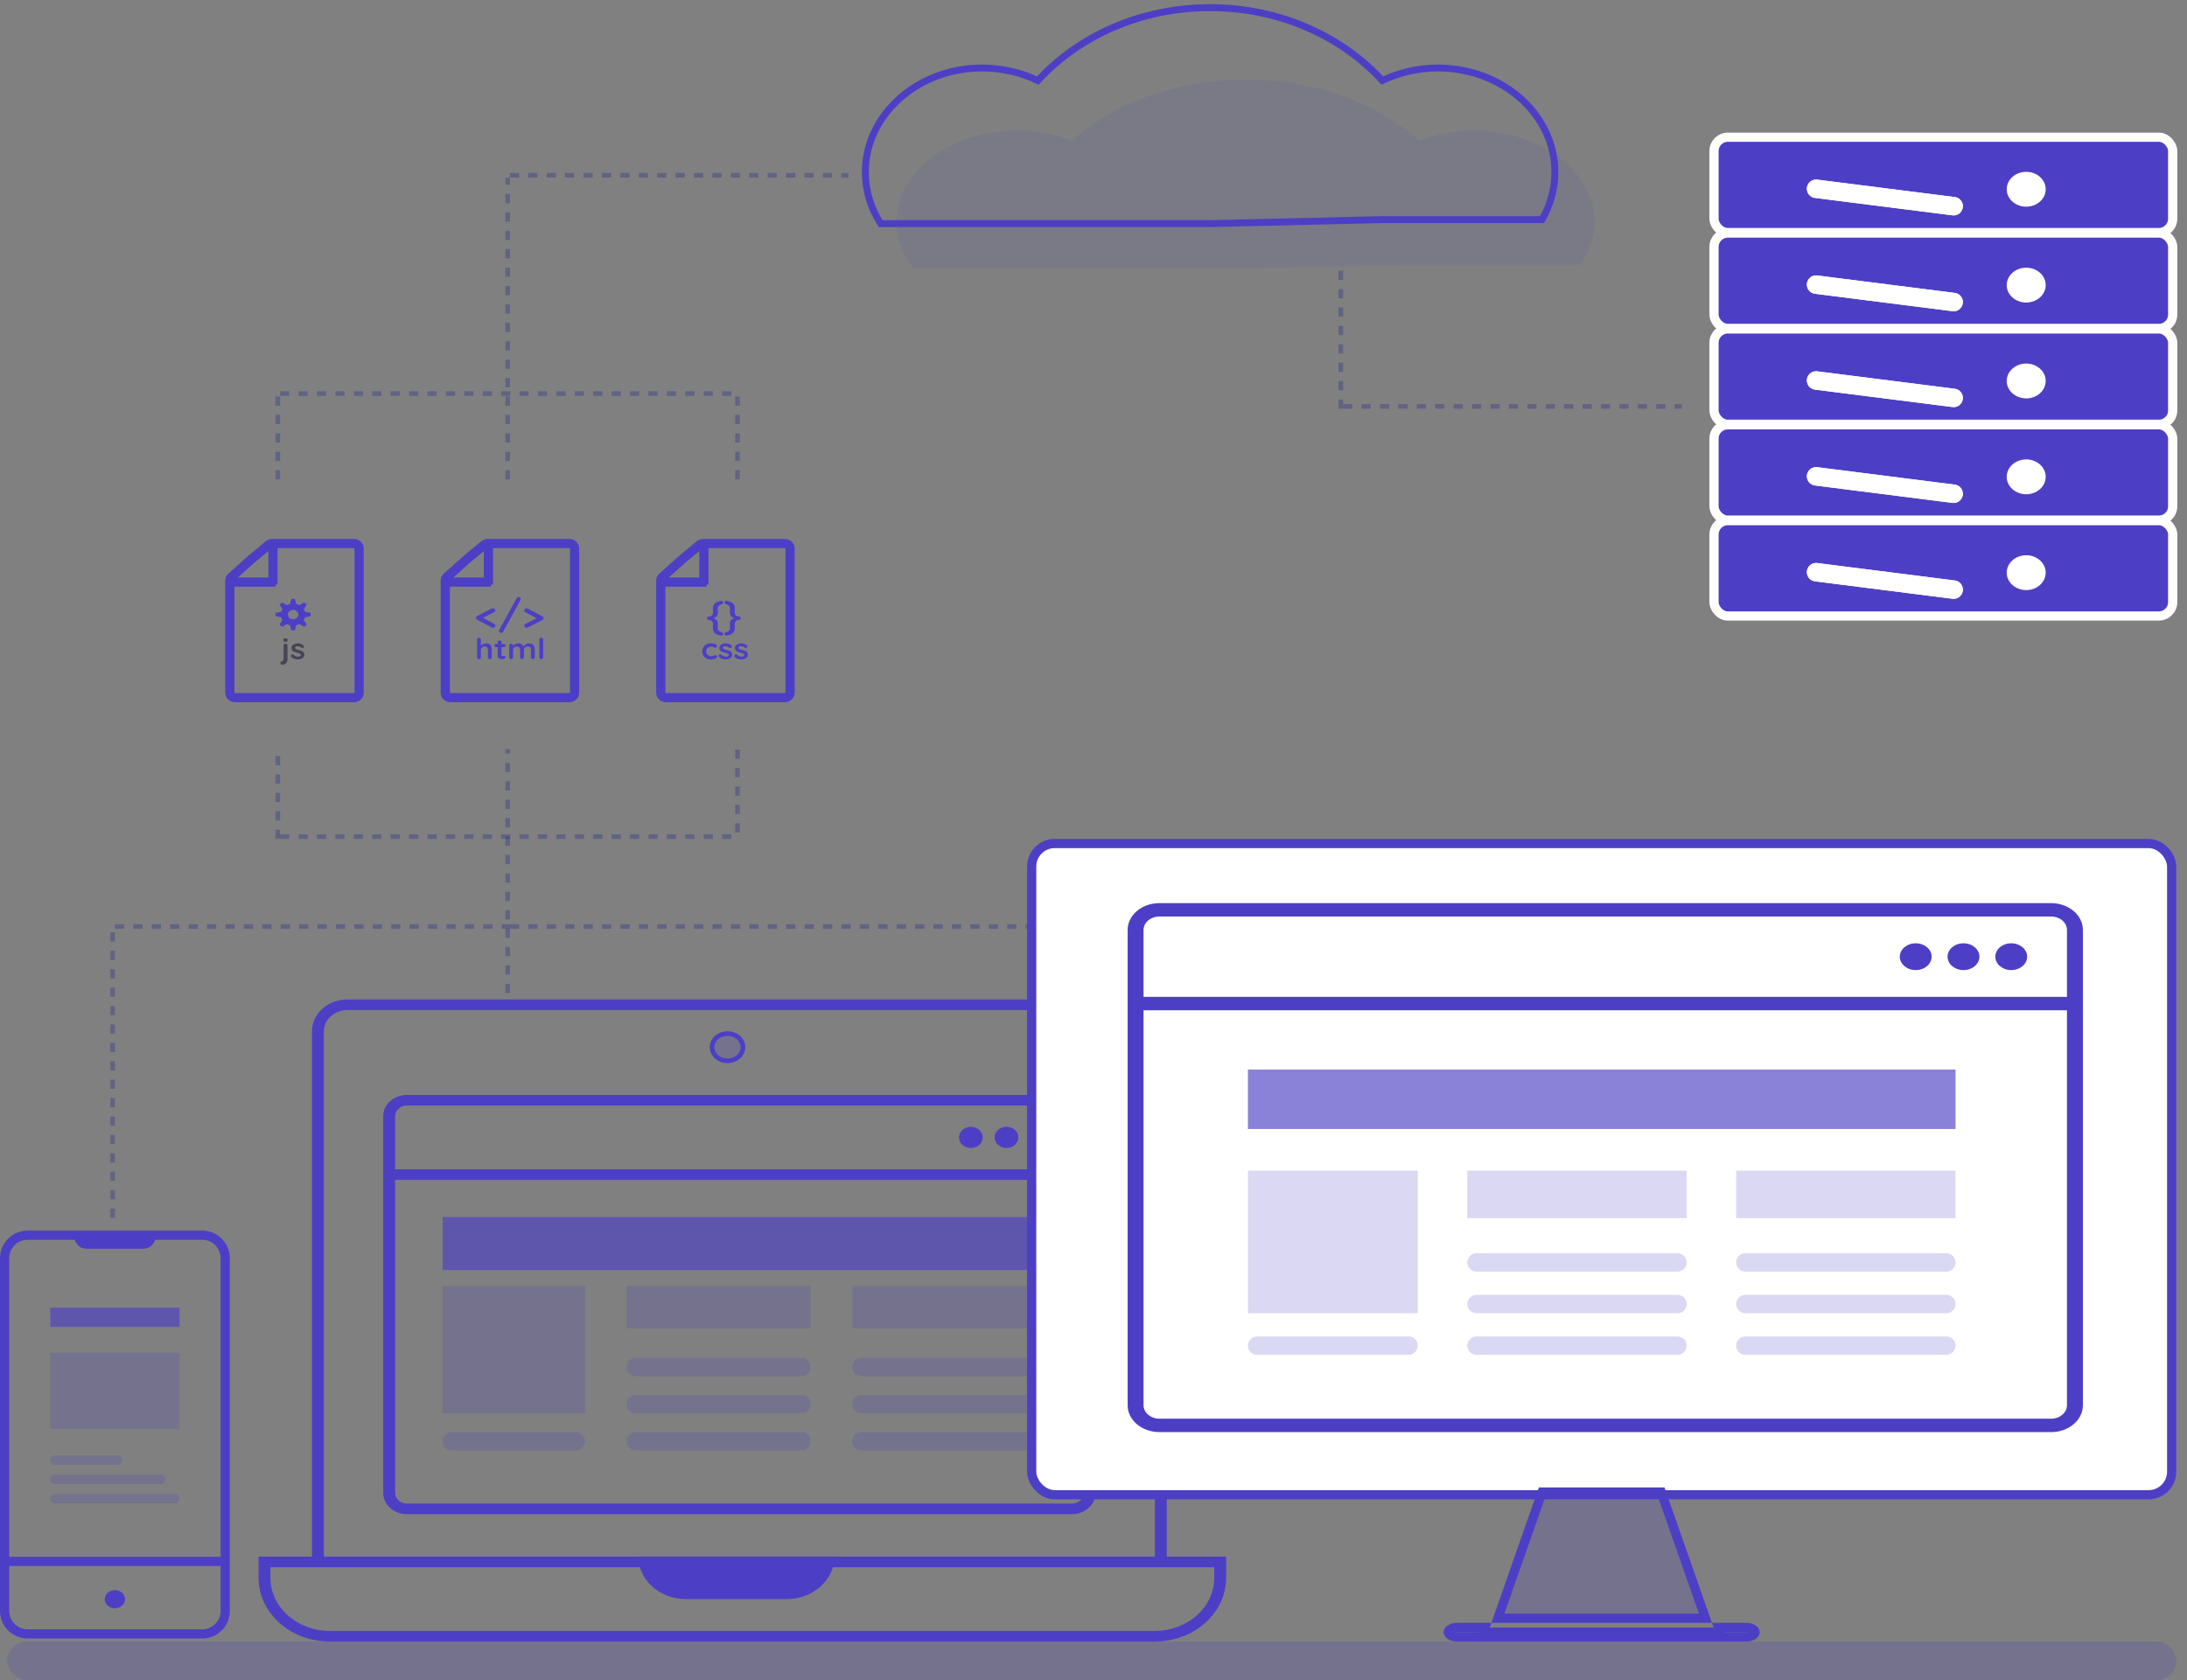 <svg width="475" height="365" viewBox="0 0 475 365" fill="none" xmlns="http://www.w3.org/2000/svg">
<rect x="0" y="0" width="475" height="365" fill="#808080" stroke="none"/>
<rect x="372.271" y="29.811" width="99.62" height="20.718" rx="3" fill="#4C3FC5" stroke="white" stroke-width="2"/>
<line x1="394.441" y1="41.01" x2="424.315" y2="44.796" stroke="white" stroke-width="4" stroke-linecap="round"/>
<line x1="394.441" y1="41.01" x2="424.315" y2="44.796" stroke="white" stroke-width="4" stroke-linecap="round"/>
<ellipse cx="440.076" cy="41.117" rx="4.234" ry="3.786" fill="white"/>
<rect x="372.271" y="50.636" width="99.62" height="20.718" rx="3" fill="#4C3FC5" stroke="white" stroke-width="2"/>
<line x1="394.441" y1="61.835" x2="424.315" y2="65.621" stroke="white" stroke-width="4" stroke-linecap="round"/>
<line x1="394.441" y1="61.835" x2="424.315" y2="65.621" stroke="white" stroke-width="4" stroke-linecap="round"/>
<ellipse cx="440.076" cy="61.942" rx="4.234" ry="3.786" fill="white"/>
<rect x="372.271" y="71.461" width="99.62" height="20.718" rx="3" fill="#4C3FC5" stroke="white" stroke-width="2"/>
<line x1="394.441" y1="82.66" x2="424.315" y2="86.446" stroke="white" stroke-width="4" stroke-linecap="round"/>
<line x1="394.441" y1="82.66" x2="424.315" y2="86.446" stroke="white" stroke-width="4" stroke-linecap="round"/>
<ellipse cx="440.076" cy="82.766" rx="4.234" ry="3.786" fill="white"/>
<rect x="372.271" y="92.286" width="99.62" height="20.718" rx="3" fill="#4C3FC5" stroke="white" stroke-width="2"/>
<line x1="394.441" y1="103.485" x2="424.315" y2="107.271" stroke="white" stroke-width="4" stroke-linecap="round"/>
<line x1="394.441" y1="103.485" x2="424.315" y2="107.271" stroke="white" stroke-width="4" stroke-linecap="round"/>
<ellipse cx="440.076" cy="103.592" rx="4.234" ry="3.786" fill="white"/>
<rect x="372.271" y="113.111" width="99.62" height="20.718" rx="3" fill="#4C3FC5" stroke="white" stroke-width="2"/>
<line x1="394.441" y1="124.31" x2="424.315" y2="128.096" stroke="white" stroke-width="4" stroke-linecap="round"/>
<line x1="394.441" y1="124.31" x2="424.315" y2="128.096" stroke="white" stroke-width="4" stroke-linecap="round"/>
<ellipse cx="440.076" cy="124.416" rx="4.234" ry="3.786" fill="white"/>
<path d="M138.669 338.184H181.213C181.213 343.278 176.596 347.407 170.899 347.407H148.983C143.286 347.407 138.669 343.278 138.669 338.184Z" fill="#4C3FC5"/>
<path fill-rule="evenodd" clip-rule="evenodd" d="M67.762 338.184V224.05C67.762 220.23 71.225 217.133 75.497 217.133H245.674C249.946 217.133 253.41 220.23 253.41 224.05V338.184H266.302V342.796C266.302 350.436 259.375 356.63 250.831 356.63H71.629C63.085 356.63 56.159 350.436 56.159 342.796V338.184H67.762ZM75.497 219.438H245.674C248.522 219.438 250.831 221.503 250.831 224.05V338.184H70.34V224.05C70.34 221.503 72.649 219.438 75.497 219.438ZM58.737 340.49V342.796C58.737 349.163 64.509 354.324 71.629 354.324H250.831C257.951 354.324 263.724 349.163 263.724 342.796V340.49H58.737Z" fill="#4C3FC5"/>
<path d="M161.375 227.508C161.375 229.091 159.921 230.467 158.007 230.467C156.093 230.467 154.64 229.091 154.64 227.508C154.64 225.926 156.093 224.55 158.007 224.55C159.921 224.55 161.375 225.926 161.375 227.508Z" fill="#4C3FC5" fill-opacity="0.2" stroke="#4C3FC5"/>
<path fill-rule="evenodd" clip-rule="evenodd" d="M83.232 242.496C83.232 239.949 85.541 237.884 88.389 237.884H232.782C235.63 237.884 237.939 239.949 237.939 242.496V324.35C237.939 326.897 235.63 328.961 232.782 328.961H88.389C85.541 328.961 83.232 326.897 83.232 324.35V242.496ZM88.389 240.19H232.782C234.206 240.19 235.361 241.222 235.361 242.496V254.025H85.811V242.496C85.811 241.222 86.965 240.19 88.389 240.19ZM235.361 256.33V324.35C235.361 325.623 234.206 326.656 232.782 326.656H88.389C86.965 326.656 85.811 325.623 85.811 324.35V256.33H235.361Z" fill="#4C3FC5"/>
<path d="M210.865 249.413C212.289 249.413 213.444 248.381 213.444 247.107C213.444 245.834 212.289 244.802 210.865 244.802C209.441 244.802 208.287 245.834 208.287 247.107C208.287 248.381 209.441 249.413 210.865 249.413Z" fill="#4C3FC5"/>
<path d="M221.179 247.107C221.179 248.381 220.025 249.413 218.601 249.413C217.177 249.413 216.022 248.381 216.022 247.107C216.022 245.834 217.177 244.802 218.601 244.802C220.025 244.802 221.179 245.834 221.179 247.107Z" fill="#4C3FC5"/>
<path d="M228.914 247.107C228.914 248.381 227.76 249.413 226.336 249.413C224.912 249.413 223.758 248.381 223.758 247.107C223.758 245.834 224.912 244.802 226.336 244.802C227.76 244.802 228.914 245.834 228.914 247.107Z" fill="#4C3FC5"/>
<rect x="96.124" y="264.4" width="128.922" height="11.529" fill="#4C3FC5" fill-opacity="0.65"/>
<path fill-rule="evenodd" clip-rule="evenodd" d="M127.066 279.388H96.124V307.057H127.066V279.388ZM98.124 311.127C97.02 311.127 96.124 312.022 96.124 313.127C96.124 314.232 97.02 315.127 98.124 315.127H125.066C126.17 315.127 127.066 314.232 127.066 313.127C127.066 312.022 126.17 311.127 125.066 311.127H98.124ZM136.09 296.987C136.09 295.882 136.986 294.987 138.09 294.987H174.056C175.161 294.987 176.056 295.882 176.056 296.987C176.056 298.091 175.161 298.987 174.056 298.987H138.09C136.986 298.987 136.09 298.091 136.09 296.987ZM187.081 294.987C185.976 294.987 185.081 295.882 185.081 296.987C185.081 298.091 185.976 298.987 187.081 298.987H223.047C224.151 298.987 225.047 298.091 225.047 296.987C225.047 295.882 224.151 294.987 223.047 294.987H187.081ZM136.09 305.057C136.09 303.952 136.986 303.057 138.09 303.057H174.056C175.161 303.057 176.056 303.952 176.056 305.057C176.056 306.161 175.161 307.057 174.056 307.057H138.09C136.986 307.057 136.09 306.161 136.09 305.057ZM138.09 311.127C136.986 311.127 136.09 312.022 136.09 313.127C136.09 314.232 136.986 315.127 138.09 315.127H174.056C175.161 315.127 176.056 314.232 176.056 313.127C176.056 312.022 175.161 311.127 174.056 311.127H138.09ZM185.081 313.127C185.081 312.022 185.976 311.127 187.081 311.127H223.047C224.151 311.127 225.047 312.022 225.047 313.127C225.047 314.232 224.151 315.127 223.047 315.127H187.081C185.976 315.127 185.081 314.232 185.081 313.127ZM187.081 303.057C185.976 303.057 185.081 303.952 185.081 305.057C185.081 306.161 185.976 307.057 187.081 307.057H223.047C224.151 307.057 225.047 306.161 225.047 305.057C225.047 303.952 224.151 303.057 223.047 303.057H187.081ZM136.09 279.388H176.056V288.611H136.09V279.388ZM225.047 279.388H185.081V288.611H225.047V279.388Z" fill="#4C3FC5" fill-opacity="0.2"/>
<rect x="224.074" y="183.258" width="247.594" height="141.483" rx="5" fill="white" stroke="#4C3FC5" stroke-width="2"/>
<path fill-rule="evenodd" clip-rule="evenodd" d="M307.924 254.316H271.04V285.307H307.924V254.316ZM273.04 290.347C271.936 290.347 271.04 291.242 271.04 292.347C271.04 293.451 271.936 294.347 273.04 294.347H305.924C307.029 294.347 307.924 293.451 307.924 292.347C307.924 291.242 307.029 290.347 305.924 290.347H273.04ZM318.683 274.268C318.683 273.164 319.578 272.268 320.683 272.268H364.325C365.43 272.268 366.325 273.164 366.325 274.268C366.325 275.373 365.43 276.268 364.325 276.268H320.683C319.578 276.268 318.683 275.373 318.683 274.268ZM379.083 272.268C377.978 272.268 377.083 273.164 377.083 274.268C377.083 275.373 377.978 276.268 379.083 276.268H422.725C423.83 276.268 424.725 275.373 424.725 274.268C424.725 273.164 423.83 272.268 422.725 272.268H379.083ZM318.683 283.308C318.683 282.203 319.578 281.308 320.683 281.308H364.325C365.43 281.308 366.325 282.203 366.325 283.308C366.325 284.412 365.43 285.308 364.325 285.308H320.683C319.578 285.308 318.683 284.412 318.683 283.308ZM320.683 290.347C319.578 290.347 318.683 291.242 318.683 292.347C318.683 293.451 319.578 294.347 320.683 294.347H364.325C365.43 294.347 366.325 293.451 366.325 292.347C366.325 291.242 365.43 290.347 364.325 290.347H320.683ZM377.083 292.347C377.083 291.242 377.978 290.347 379.083 290.347H422.725C423.83 290.347 424.725 291.242 424.725 292.347C424.725 293.451 423.83 294.347 422.725 294.347H379.083C377.978 294.347 377.083 293.451 377.083 292.347ZM379.083 281.308C377.978 281.308 377.083 282.203 377.083 283.308C377.083 284.412 377.978 285.308 379.083 285.308H422.725C423.83 285.308 424.725 284.412 424.725 283.308C424.725 282.203 423.83 281.308 422.725 281.308H379.083ZM318.683 254.316H366.325V264.647H318.683V254.316ZM424.725 254.316H377.083V264.647H424.725V254.316Z" fill="#4C3FC5" fill-opacity="0.2"/>
<rect x="271.04" y="232.364" width="153.685" height="12.913" fill="#4C3FC5" fill-opacity="0.65"/>
<path fill-rule="evenodd" clip-rule="evenodd" d="M244.914 202.027C244.914 198.813 248.01 196.208 251.83 196.208H445.473C449.292 196.208 452.388 198.813 452.388 202.027V305.314C452.388 308.528 449.292 311.133 445.473 311.133H251.83C248.01 311.133 244.914 308.528 244.914 305.314V202.027ZM251.83 199.117H445.473C447.382 199.117 448.931 200.42 448.931 202.027V216.574H248.372V202.027C248.372 200.42 249.92 199.117 251.83 199.117ZM448.931 219.484V305.314C448.931 306.921 447.382 308.224 445.473 308.224H251.83C249.92 308.224 248.372 306.921 248.372 305.314V219.484H448.931Z" fill="#4C3FC5"/>
<path d="M416.08 210.755C417.99 210.755 419.538 209.453 419.538 207.846C419.538 206.239 417.99 204.936 416.08 204.936C414.171 204.936 412.622 206.239 412.622 207.846C412.622 209.453 414.171 210.755 416.08 210.755Z" fill="#4C3FC5"/>
<path d="M429.912 207.846C429.912 209.453 428.364 210.755 426.454 210.755C424.544 210.755 422.996 209.453 422.996 207.846C422.996 206.239 424.544 204.936 426.454 204.936C428.364 204.936 429.912 206.239 429.912 207.846Z" fill="#4C3FC5"/>
<path d="M440.286 207.846C440.286 209.453 438.738 210.755 436.828 210.755C434.918 210.755 433.37 209.453 433.37 207.846C433.37 206.239 434.918 204.936 436.828 204.936C438.738 204.936 440.286 206.239 440.286 207.846Z" fill="#4C3FC5"/>
<path d="M360.799 324.151L370.414 351.572H325.328L334.943 324.151H360.799ZM322.507 353.572L322.151 354.587H323.562H372.181H373.591L373.235 353.572H379.33C379.937 353.572 380.444 353.748 380.774 353.982C381.106 354.217 381.19 354.451 381.19 354.601C381.19 354.752 381.106 354.985 380.774 355.22C380.444 355.454 379.937 355.63 379.33 355.63H316.412C315.805 355.63 315.298 355.454 314.968 355.22C314.636 354.985 314.552 354.752 314.552 354.601C314.552 354.451 314.636 354.217 314.968 353.982C315.298 353.748 315.805 353.572 316.412 353.572H322.507Z" fill="#4C3FC5" fill-opacity="0.2" stroke="#4C3FC5" stroke-width="2"/>
<path fill-rule="evenodd" clip-rule="evenodd" d="M33.678 269.352H43.919C46.128 269.352 47.919 271.143 47.919 273.352V338.219L2 338.219V273.352C2 271.142 3.791 269.352 6 269.352H16.241C16.543 270.469 17.564 271.29 18.776 271.29H31.143C32.355 271.29 33.376 270.469 33.678 269.352ZM49.919 340.219L49.919 338.219L49.919 273.352C49.919 270.038 47.232 267.352 43.919 267.352H6C2.686 267.352 0 270.038 0 273.352V340.219V349.974C0 353.287 2.686 355.974 6 355.974H43.919C47.232 355.974 49.919 353.287 49.919 349.974V340.219ZM2 349.974V340.219L47.919 340.219V349.974C47.919 352.183 46.128 353.974 43.919 353.974H6C3.791 353.974 2 352.183 2 349.974ZM24.959 349.409C26.176 349.409 27.162 348.527 27.162 347.44C27.162 346.352 26.176 345.47 24.959 345.47C23.743 345.47 22.757 346.352 22.757 347.44C22.757 348.527 23.743 349.409 24.959 349.409Z" fill="#4C3FC5"/>
<path fill-rule="evenodd" clip-rule="evenodd" d="M38.999 293.856H10.92V310.438H38.999V293.856ZM11.966 316.176C11.388 316.176 10.92 316.644 10.92 317.222C10.92 317.8 11.388 318.268 11.966 318.268H25.473C26.051 318.268 26.519 317.8 26.519 317.222C26.519 316.644 26.051 316.176 25.473 316.176H11.966ZM11.966 324.546C11.388 324.546 10.92 325.014 10.92 325.592C10.92 326.17 11.388 326.638 11.966 326.638H37.953C38.531 326.638 38.999 326.17 38.999 325.592C38.999 325.014 38.531 324.546 37.953 324.546H11.966ZM10.92 321.407C10.92 320.829 11.388 320.361 11.966 320.361H34.833C35.411 320.361 35.879 320.829 35.879 321.407C35.879 321.985 35.411 322.453 34.833 322.453H11.966C11.388 322.453 10.92 321.985 10.92 321.407Z" fill="#4C3FC5" fill-opacity="0.2"/>
<rect x="10.92" y="284.091" width="28.079" height="4.185" fill="#4C3FC5" fill-opacity="0.65"/>
<rect x="1.56" y="356.63" width="471.108" height="8.37" rx="4.185" fill="#4C3FC5" fill-opacity="0.2"/>
<path d="M106.077 118.612V126.982M96.718 126.459H106.662M101.397 121.49L105.156 118.369C105.372 118.189 105.656 118.089 105.952 118.089H123.627C124.273 118.089 124.797 118.558 124.797 119.136V150.522C124.797 151.1 124.273 151.569 123.627 151.569H97.888C97.241 151.569 96.718 151.1 96.718 150.522V126.108C96.718 125.83 96.841 125.564 97.06 125.368L101.397 121.49Z" stroke="#4C3FC5" stroke-width="2"/>
<path d="M107.383 135.561C107.52 135.628 107.589 135.737 107.589 135.888C107.589 136.016 107.536 136.133 107.43 136.239C107.33 136.345 107.227 136.398 107.121 136.398C107.059 136.398 106.987 136.382 106.906 136.348C106.825 136.309 106.74 136.267 106.653 136.223L103.611 134.624C103.536 134.585 103.48 134.532 103.443 134.465C103.405 134.392 103.386 134.317 103.386 134.239C103.386 134.155 103.405 134.08 103.443 134.013C103.48 133.946 103.536 133.893 103.611 133.854L106.653 132.289C106.834 132.194 106.977 132.146 107.083 132.146C107.208 132.146 107.324 132.202 107.43 132.314C107.542 132.42 107.598 132.531 107.598 132.649C107.598 132.777 107.53 132.877 107.392 132.95L104.903 134.239L107.383 135.561Z" fill="#4C3FC5"/>
<path d="M108.856 137.52C108.738 137.52 108.625 137.478 108.519 137.394C108.413 137.316 108.36 137.219 108.36 137.101C108.36 137.034 108.379 136.968 108.416 136.901L112.216 129.945C112.26 129.867 112.316 129.806 112.385 129.761C112.46 129.716 112.541 129.694 112.628 129.694C112.747 129.694 112.856 129.736 112.956 129.82C113.062 129.898 113.115 129.995 113.115 130.113C113.115 130.18 113.096 130.247 113.059 130.313L109.268 137.269C109.224 137.347 109.165 137.408 109.09 137.453C109.021 137.498 108.943 137.52 108.856 137.52Z" fill="#4C3FC5"/>
<path d="M117.845 133.921C117.92 133.96 117.976 134.016 118.013 134.088C118.051 134.155 118.07 134.228 118.07 134.306C118.07 134.39 118.051 134.465 118.013 134.532C117.976 134.599 117.92 134.652 117.845 134.691L114.803 136.256C114.622 136.351 114.478 136.398 114.372 136.398C114.248 136.398 114.129 136.345 114.017 136.239C113.911 136.128 113.858 136.013 113.858 135.896C113.858 135.768 113.926 135.667 114.064 135.595L116.553 134.306L114.073 132.983C113.936 132.917 113.867 132.808 113.867 132.657C113.867 132.529 113.917 132.412 114.017 132.306C114.123 132.199 114.229 132.146 114.335 132.146C114.397 132.146 114.469 132.166 114.55 132.205C114.631 132.239 114.716 132.278 114.803 132.322L117.845 133.921Z" fill="#4C3FC5"/>
<path d="M105.581 139.778C106.045 139.778 106.365 139.905 106.543 140.161C106.721 140.412 106.81 140.761 106.81 141.209V142.816C106.81 142.925 106.77 143.017 106.69 143.092C106.611 143.163 106.51 143.199 106.389 143.199C106.267 143.199 106.166 143.163 106.087 143.092C106.007 143.017 105.967 142.925 105.967 142.816V141.209C105.967 140.979 105.916 140.799 105.813 140.669C105.715 140.535 105.539 140.468 105.286 140.468C105.024 140.468 104.818 140.539 104.669 140.682C104.524 140.82 104.451 140.996 104.451 141.209V142.816C104.451 142.925 104.411 143.017 104.332 143.092C104.252 143.163 104.152 143.199 104.03 143.199C103.908 143.199 103.808 143.163 103.728 143.092C103.648 143.017 103.609 142.925 103.609 142.816V138.937C103.609 138.828 103.648 138.738 103.728 138.667C103.808 138.591 103.908 138.554 104.03 138.554C104.152 138.554 104.252 138.591 104.332 138.667C104.411 138.738 104.451 138.828 104.451 138.937V140.324C104.577 140.173 104.737 140.046 104.928 139.941C105.125 139.832 105.343 139.778 105.581 139.778Z" fill="#4C3FC5"/>
<path d="M109.533 142.49C109.598 142.49 109.657 142.519 109.708 142.577C109.765 142.632 109.793 142.705 109.793 142.797C109.793 142.91 109.723 143.006 109.582 143.086C109.446 143.161 109.292 143.199 109.119 143.199C108.829 143.199 108.583 143.145 108.382 143.036C108.185 142.923 108.087 142.686 108.087 142.326V140.594H107.764C107.652 140.594 107.558 140.56 107.483 140.493C107.408 140.426 107.371 140.343 107.371 140.242C107.371 140.146 107.408 140.067 107.483 140.004C107.558 139.937 107.652 139.903 107.764 139.903H108.087V139.502C108.087 139.393 108.127 139.303 108.206 139.232C108.29 139.156 108.393 139.119 108.515 139.119C108.632 139.119 108.73 139.156 108.81 139.232C108.889 139.303 108.929 139.393 108.929 139.502V139.903H109.428C109.54 139.903 109.634 139.937 109.708 140.004C109.783 140.071 109.821 140.154 109.821 140.255C109.821 140.351 109.783 140.433 109.708 140.5C109.634 140.562 109.54 140.594 109.428 140.594H108.929V142.295C108.929 142.383 108.955 142.448 109.006 142.49C109.058 142.527 109.128 142.546 109.217 142.546C109.255 142.546 109.306 142.538 109.372 142.521C109.428 142.5 109.481 142.49 109.533 142.49Z" fill="#4C3FC5"/>
<path d="M114.925 139.778C115.389 139.778 115.709 139.905 115.887 140.161C116.065 140.412 116.154 140.761 116.154 141.209V142.816C116.154 142.925 116.114 143.017 116.035 143.092C115.955 143.163 115.854 143.199 115.733 143.199C115.611 143.199 115.51 143.163 115.431 143.092C115.351 143.017 115.312 142.925 115.312 142.816V141.209C115.312 140.979 115.26 140.799 115.157 140.669C115.059 140.535 114.883 140.468 114.631 140.468C114.369 140.468 114.163 140.539 114.013 140.682C113.868 140.82 113.795 140.996 113.795 141.209V142.816C113.795 142.925 113.755 143.017 113.676 143.092C113.596 143.163 113.496 143.199 113.374 143.199C113.252 143.199 113.152 143.163 113.072 143.092C112.993 143.017 112.953 142.925 112.953 142.816V141.209C112.953 140.979 112.901 140.799 112.798 140.669C112.7 140.535 112.525 140.468 112.272 140.468C112.01 140.468 111.804 140.539 111.654 140.682C111.509 140.82 111.437 140.996 111.437 141.209V142.816C111.437 142.925 111.397 143.017 111.317 143.092C111.238 143.163 111.137 143.199 111.015 143.199C110.894 143.199 110.793 143.163 110.714 143.092C110.634 143.017 110.594 142.925 110.594 142.816V140.223C110.594 140.115 110.634 140.025 110.714 139.954C110.793 139.878 110.894 139.841 111.015 139.841C111.137 139.841 111.238 139.878 111.317 139.954C111.397 140.025 111.437 140.115 111.437 140.223V140.324C111.563 140.173 111.722 140.046 111.914 139.941C112.111 139.832 112.328 139.778 112.567 139.778C113.156 139.778 113.533 140.008 113.697 140.468C113.805 140.293 113.966 140.133 114.181 139.991C114.401 139.849 114.649 139.778 114.925 139.778Z" fill="#4C3FC5"/>
<path d="M117.978 142.816C117.978 142.925 117.936 143.017 117.852 143.092C117.772 143.163 117.672 143.199 117.55 143.199C117.433 143.199 117.335 143.163 117.255 143.092C117.176 143.017 117.136 142.925 117.136 142.816V138.937C117.136 138.828 117.176 138.738 117.255 138.667C117.339 138.591 117.442 138.554 117.564 138.554C117.681 138.554 117.779 138.591 117.859 138.667C117.938 138.738 117.978 138.828 117.978 138.937V142.816Z" fill="#4C3FC5"/>
<path d="M152.876 118.612V126.982M143.516 126.459H153.461M148.196 121.49L151.954 118.369C152.171 118.189 152.455 118.089 152.751 118.089H170.426C171.072 118.089 171.596 118.558 171.596 119.136V150.522C171.596 151.1 171.072 151.569 170.426 151.569H144.686C144.04 151.569 143.516 151.1 143.516 150.522V126.108C143.516 125.83 143.64 125.564 143.859 125.368L148.196 121.49Z" stroke="#4C3FC5" stroke-width="2"/>
<path d="M156.756 137.378C156.856 137.411 156.934 137.459 156.99 137.52C157.046 137.587 157.074 137.657 157.074 137.729C157.074 137.824 157.037 137.908 156.962 137.98C156.887 138.053 156.796 138.089 156.69 138.089C156.628 138.089 156.581 138.086 156.55 138.081C155.907 137.964 155.461 137.774 155.211 137.512C154.962 137.255 154.837 136.912 154.837 136.482L154.856 135.628C154.856 135.327 154.781 135.101 154.631 134.95C154.481 134.8 154.279 134.719 154.023 134.708H153.985C153.867 134.708 153.764 134.671 153.676 134.599C153.595 134.526 153.555 134.434 153.555 134.323C153.555 134.211 153.595 134.119 153.676 134.046C153.764 133.974 153.867 133.938 153.985 133.938H154.041C154.291 133.926 154.488 133.846 154.631 133.695C154.781 133.544 154.856 133.318 154.856 133.017L154.837 132.163C154.837 131.734 154.962 131.39 155.211 131.134C155.461 130.871 155.907 130.682 156.55 130.565C156.575 130.559 156.612 130.556 156.662 130.556C156.793 130.556 156.893 130.592 156.962 130.665C157.037 130.738 157.074 130.827 157.074 130.933C157.074 131.005 157.043 131.072 156.98 131.134C156.924 131.195 156.849 131.24 156.756 131.268C156.506 131.346 156.319 131.432 156.194 131.527C156.069 131.616 155.985 131.722 155.941 131.845C155.904 131.962 155.885 132.116 155.885 132.305L155.904 133.176C155.904 133.483 155.82 133.728 155.651 133.912C155.489 134.091 155.255 134.228 154.949 134.323C155.255 134.417 155.489 134.557 155.651 134.741C155.82 134.925 155.904 135.168 155.904 135.469L155.885 136.34C155.885 136.529 155.907 136.683 155.951 136.8C155.994 136.917 156.076 137.02 156.194 137.11C156.319 137.205 156.506 137.294 156.756 137.378Z" fill="#4C3FC5"/>
<path d="M160.447 133.921C160.565 133.921 160.665 133.957 160.746 134.03C160.834 134.102 160.877 134.194 160.877 134.306C160.877 134.417 160.834 134.51 160.746 134.582C160.665 134.655 160.565 134.691 160.447 134.691H160.391C160.141 134.702 159.941 134.783 159.792 134.934C159.648 135.084 159.576 135.31 159.576 135.612L159.595 136.465C159.595 136.895 159.47 137.238 159.221 137.495C158.971 137.757 158.525 137.947 157.882 138.064C157.82 138.075 157.767 138.081 157.723 138.081C157.617 138.081 157.53 138.039 157.461 137.955C157.393 137.871 157.358 137.785 157.358 137.696C157.358 137.623 157.386 137.556 157.442 137.495C157.505 137.433 157.583 137.389 157.676 137.361C157.926 137.283 158.113 137.196 158.238 137.101C158.363 137.012 158.444 136.906 158.481 136.783C158.525 136.666 158.547 136.513 158.547 136.323L158.528 135.453C158.528 135.146 158.609 134.903 158.772 134.724C158.94 134.54 159.177 134.401 159.483 134.306C159.177 134.211 158.94 134.072 158.772 133.887C158.609 133.703 158.528 133.461 158.528 133.159L158.547 132.289C158.547 132.099 158.525 131.946 158.481 131.828C158.438 131.711 158.353 131.608 158.229 131.519C158.11 131.424 157.926 131.335 157.676 131.251C157.577 131.217 157.499 131.17 157.442 131.109C157.386 131.042 157.358 130.972 157.358 130.899C157.358 130.804 157.396 130.721 157.471 130.648C157.545 130.576 157.636 130.539 157.742 130.539C157.804 130.539 157.851 130.542 157.882 130.548C158.525 130.665 158.971 130.855 159.221 131.117C159.47 131.374 159.595 131.717 159.595 132.146L159.576 133C159.576 133.301 159.651 133.527 159.801 133.678C159.951 133.829 160.154 133.91 160.409 133.921H160.447Z" fill="#4C3FC5"/>
<path d="M154.383 139.778C154.781 139.778 155.101 139.834 155.345 139.947C155.588 140.056 155.71 140.202 155.71 140.387C155.71 140.479 155.679 140.56 155.619 140.631C155.558 140.698 155.478 140.732 155.38 140.732C155.305 140.732 155.244 140.724 155.197 140.707C155.151 140.686 155.104 140.661 155.057 140.631C155.015 140.598 154.973 140.571 154.931 140.55C154.884 140.529 154.814 140.51 154.72 140.493C154.631 140.477 154.559 140.468 154.502 140.468C154.151 140.468 153.875 140.567 153.674 140.763C153.478 140.956 153.379 141.209 153.379 141.523C153.379 141.824 153.48 142.075 153.681 142.276C153.882 142.473 154.14 142.571 154.453 142.571C154.683 142.571 154.853 142.546 154.966 142.496C154.994 142.483 155.031 142.462 155.078 142.433C155.13 142.4 155.176 142.374 155.218 142.358C155.261 142.341 155.312 142.333 155.373 142.333C155.49 142.333 155.581 142.366 155.647 142.433C155.717 142.5 155.752 142.586 155.752 142.69C155.752 142.791 155.686 142.885 155.555 142.973C155.424 143.061 155.251 143.132 155.036 143.186C154.821 143.237 154.591 143.262 154.348 143.262C153.988 143.262 153.669 143.186 153.393 143.036C153.122 142.885 152.911 142.678 152.761 142.414C152.612 142.146 152.537 141.849 152.537 141.523C152.537 141.184 152.614 140.883 152.769 140.619C152.928 140.355 153.148 140.15 153.428 140.004C153.709 139.853 154.027 139.778 154.383 139.778Z" fill="#4C3FC5"/>
<path d="M156.143 142.678C156.1 142.628 156.079 142.565 156.079 142.49C156.079 142.381 156.14 142.289 156.262 142.213C156.327 142.176 156.395 142.157 156.465 142.157C156.564 142.157 156.657 142.197 156.746 142.276C156.887 142.406 157.032 142.502 157.182 142.565C157.336 142.628 157.521 142.659 157.736 142.659C158.101 142.646 158.284 142.523 158.284 142.289C158.284 142.167 158.22 142.075 158.094 142.012C157.972 141.95 157.781 141.887 157.518 141.824C157.247 141.757 157.025 141.69 156.852 141.623C156.683 141.556 156.536 141.456 156.409 141.322C156.288 141.184 156.227 141 156.227 140.77C156.227 140.569 156.29 140.395 156.416 140.249C156.547 140.098 156.716 139.983 156.922 139.903C157.132 139.82 157.355 139.778 157.589 139.778C157.827 139.778 158.066 139.817 158.305 139.897C158.543 139.976 158.731 140.094 158.866 140.249C158.927 140.315 158.958 140.391 158.958 140.475C158.958 140.571 158.913 140.65 158.824 140.713C158.759 140.759 158.684 140.782 158.6 140.782C158.497 140.782 158.412 140.753 158.347 140.694C158.263 140.602 158.153 140.529 158.017 140.475C157.886 140.42 157.736 140.393 157.568 140.393C157.212 140.393 157.034 140.508 157.034 140.738C157.034 140.83 157.067 140.906 157.132 140.964C157.198 141.019 157.28 141.062 157.378 141.096C157.481 141.125 157.624 141.163 157.806 141.209C158.059 141.272 158.27 141.337 158.438 141.404C158.607 141.471 158.749 141.573 158.866 141.711C158.983 141.849 159.042 142.031 159.042 142.257C159.042 142.462 158.974 142.642 158.838 142.797C158.702 142.948 158.527 143.063 158.312 143.142C158.101 143.222 157.883 143.262 157.659 143.262C157.35 143.262 157.062 143.216 156.795 143.124C156.529 143.032 156.311 142.883 156.143 142.678Z" fill="#4C3FC5"/>
<path d="M159.529 142.678C159.487 142.628 159.466 142.565 159.466 142.49C159.466 142.381 159.527 142.289 159.648 142.213C159.714 142.176 159.782 142.157 159.852 142.157C159.95 142.157 160.044 142.197 160.133 142.276C160.273 142.406 160.418 142.502 160.568 142.565C160.722 142.628 160.907 142.659 161.123 142.659C161.488 142.646 161.67 142.523 161.67 142.289C161.67 142.167 161.607 142.075 161.481 142.012C161.359 141.95 161.167 141.887 160.905 141.824C160.634 141.757 160.411 141.69 160.238 141.623C160.07 141.556 159.922 141.456 159.796 141.322C159.674 141.184 159.613 141 159.613 140.77C159.613 140.569 159.676 140.395 159.803 140.249C159.934 140.098 160.102 139.983 160.308 139.903C160.519 139.82 160.741 139.778 160.975 139.778C161.214 139.778 161.453 139.817 161.691 139.897C161.93 139.976 162.117 140.094 162.253 140.249C162.314 140.315 162.344 140.391 162.344 140.475C162.344 140.571 162.3 140.65 162.211 140.713C162.145 140.759 162.07 140.782 161.986 140.782C161.883 140.782 161.799 140.753 161.733 140.694C161.649 140.602 161.539 140.529 161.403 140.475C161.272 140.42 161.123 140.393 160.954 140.393C160.598 140.393 160.421 140.508 160.421 140.738C160.421 140.83 160.453 140.906 160.519 140.964C160.584 141.019 160.666 141.062 160.765 141.096C160.868 141.125 161.01 141.163 161.193 141.209C161.445 141.272 161.656 141.337 161.825 141.404C161.993 141.471 162.136 141.573 162.253 141.711C162.37 141.849 162.428 142.031 162.428 142.257C162.428 142.462 162.36 142.642 162.225 142.797C162.089 142.948 161.913 143.063 161.698 143.142C161.488 143.222 161.27 143.262 161.045 143.262C160.736 143.262 160.449 143.216 160.182 143.124C159.915 143.032 159.698 142.883 159.529 142.678Z" fill="#4C3FC5"/>
<path d="M59.279 118.612V126.982M49.919 126.459H59.864M54.599 121.49L58.357 118.369C58.573 118.189 58.858 118.089 59.153 118.089H76.828C77.474 118.089 77.998 118.558 77.998 119.136V150.522C77.998 151.1 77.474 151.569 76.828 151.569H51.089C50.443 151.569 49.919 151.1 49.919 150.522V126.108C49.919 125.83 50.042 125.564 50.261 125.368L54.599 121.49Z" stroke="#4C3FC5" stroke-width="2"/>
<path d="M61.286 144.429C61.174 144.429 61.08 144.396 61.005 144.329C60.931 144.262 60.893 144.178 60.893 144.078V144.009C60.893 143.841 61.012 143.726 61.251 143.664C61.401 143.622 61.495 143.551 61.532 143.45C61.574 143.354 61.595 143.218 61.595 143.042V140.224C61.595 140.115 61.635 140.025 61.714 139.954C61.794 139.878 61.895 139.841 62.016 139.841C62.138 139.841 62.239 139.878 62.318 139.954C62.398 140.025 62.438 140.115 62.438 140.224V143.262C62.438 143.496 62.386 143.701 62.283 143.877C62.185 144.053 62.047 144.189 61.869 144.285C61.696 144.381 61.502 144.429 61.286 144.429ZM62.002 139.433C61.843 139.433 61.731 139.41 61.665 139.364C61.6 139.318 61.567 139.236 61.567 139.119V139C61.567 138.882 61.602 138.801 61.672 138.755C61.742 138.709 61.855 138.686 62.009 138.686C62.173 138.686 62.288 138.709 62.353 138.755C62.419 138.801 62.452 138.882 62.452 139V139.119C62.452 139.24 62.416 139.324 62.346 139.37C62.281 139.412 62.166 139.433 62.002 139.433Z" fill="#494454"/>
<path d="M63.205 142.678C63.163 142.628 63.142 142.565 63.142 142.49C63.142 142.381 63.203 142.289 63.325 142.214C63.39 142.176 63.458 142.157 63.528 142.157C63.627 142.157 63.72 142.197 63.809 142.276C63.95 142.406 64.095 142.502 64.244 142.565C64.399 142.628 64.584 142.659 64.799 142.659C65.164 142.647 65.346 142.523 65.346 142.289C65.346 142.167 65.283 142.075 65.157 142.013C65.035 141.95 64.843 141.887 64.581 141.824C64.31 141.757 64.088 141.69 63.914 141.623C63.746 141.556 63.599 141.456 63.472 141.322C63.35 141.184 63.29 141 63.29 140.77C63.29 140.569 63.353 140.395 63.479 140.249C63.61 140.098 63.779 139.983 63.985 139.903C64.195 139.82 64.418 139.778 64.651 139.778C64.89 139.778 65.129 139.818 65.368 139.897C65.606 139.977 65.793 140.094 65.929 140.249C65.99 140.316 66.02 140.391 66.02 140.475C66.02 140.571 65.976 140.65 65.887 140.713C65.821 140.759 65.747 140.782 65.662 140.782C65.559 140.782 65.475 140.753 65.41 140.694C65.325 140.602 65.215 140.529 65.08 140.475C64.949 140.42 64.799 140.393 64.63 140.393C64.275 140.393 64.097 140.508 64.097 140.738C64.097 140.83 64.13 140.906 64.195 140.964C64.261 141.019 64.343 141.063 64.441 141.096C64.544 141.125 64.687 141.163 64.869 141.209C65.122 141.272 65.332 141.337 65.501 141.404C65.669 141.471 65.812 141.573 65.929 141.711C66.046 141.849 66.105 142.031 66.105 142.257C66.105 142.463 66.037 142.642 65.901 142.797C65.765 142.948 65.59 143.063 65.374 143.143C65.164 143.222 64.946 143.262 64.722 143.262C64.413 143.262 64.125 143.216 63.858 143.124C63.592 143.032 63.374 142.883 63.205 142.678Z" fill="#494454"/>
<g clip-path="url(#clip0)">
<path d="M61.362 132.331L60.708 131.359L61.248 130.876L62.335 131.461C62.533 131.359 62.753 131.277 62.981 131.223L63.286 130.121H64.046L64.35 131.223C64.579 131.277 64.799 131.359 64.997 131.461L66.084 130.876L66.624 131.359L65.97 132.331C66.084 132.508 66.175 132.705 66.236 132.909L67.468 133.181V133.861L66.236 134.133C66.175 134.337 66.084 134.535 65.97 134.711L66.624 135.684L66.084 136.167L64.997 135.582C64.799 135.684 64.579 135.765 64.35 135.82L64.046 136.921H63.286L62.981 135.82C62.753 135.765 62.533 135.684 62.335 135.582L61.248 136.167L60.708 135.684L61.362 134.711C61.248 134.535 61.156 134.337 61.096 134.133L59.864 133.861V133.181L61.096 132.909C61.156 132.705 61.248 132.508 61.362 132.331ZM63.666 134.541C63.968 134.541 64.259 134.434 64.472 134.243C64.686 134.051 64.807 133.792 64.807 133.521C64.807 133.251 64.686 132.991 64.472 132.8C64.259 132.609 63.968 132.501 63.666 132.501C63.363 132.501 63.073 132.609 62.859 132.8C62.645 132.991 62.525 133.251 62.525 133.521C62.525 133.792 62.645 134.051 62.859 134.243C63.073 134.434 63.363 134.541 63.666 134.541Z" fill="#4C3FC5"/>
</g>
<line x1="24.459" y1="264.562" x2="24.459" y2="201.788" stroke="#00118E" stroke-opacity="0.25" stroke-dasharray="2 2"/>
<line x1="24.959" y1="201.288" x2="110.757" y2="201.288" stroke="#00118E" stroke-opacity="0.25" stroke-dasharray="2 2"/>
<line x1="110.757" y1="201.288" x2="223.074" y2="201.288" stroke="#00118E" stroke-opacity="0.25" stroke-dasharray="2 2"/>
<line x1="110.724" y1="38.076" x2="184.275" y2="38.076" stroke="#00118E" stroke-opacity="0.25" stroke-dasharray="2 2"/>
<line x1="291.713" y1="88.295" x2="365.264" y2="88.295" stroke="#00118E" stroke-opacity="0.25" stroke-dasharray="2 2"/>
<line x1="60.838" y1="85.505" x2="160.676" y2="85.505" stroke="#00118E" stroke-opacity="0.25" stroke-dasharray="2 2"/>
<line x1="60.838" y1="181.758" x2="160.676" y2="181.758" stroke="#00118E" stroke-opacity="0.25" stroke-dasharray="2 2"/>
<line x1="110.257" y1="104.14" x2="110.257" y2="38.576" stroke="#00118E" stroke-opacity="0.25" stroke-dasharray="2 2"/>
<line x1="110.257" y1="215.738" x2="110.257" y2="162.728" stroke="#00118E" stroke-opacity="0.25" stroke-dasharray="2 2"/>
<line x1="291.213" y1="88.795" x2="291.213" y2="58.105" stroke="#00118E" stroke-opacity="0.25" stroke-dasharray="2 2"/>
<line x1="160.176" y1="104.14" x2="160.176" y2="86.005" stroke="#00118E" stroke-opacity="0.25" stroke-dasharray="2 2"/>
<line x1="160.176" y1="180.863" x2="160.176" y2="162.729" stroke="#00118E" stroke-opacity="0.25" stroke-dasharray="2 2"/>
<line x1="60.338" y1="104.14" x2="60.338" y2="84.61" stroke="#00118E" stroke-opacity="0.25" stroke-dasharray="2 2"/>
<line x1="60.338" y1="182.258" x2="60.338" y2="162.729" stroke="#00118E" stroke-opacity="0.25" stroke-dasharray="2 2"/>
<path d="M300.411 47.708H300.402L300.393 47.708L262.816 48.584H225.238H191.268C189.151 45.28 187.945 41.46 187.945 37.391C187.945 24.979 199.226 14.778 213.322 14.778C217.506 14.778 221.45 15.68 224.925 17.275L225.415 17.5L225.785 17.107C234.635 7.675 247.935 1.661 262.824 1.661C277.714 1.661 291.013 7.675 299.864 17.107L300.233 17.5L300.724 17.275C304.199 15.68 308.143 14.778 312.327 14.778C326.423 14.778 337.704 24.979 337.704 37.391C337.704 41.105 336.699 44.612 334.914 47.708H300.411Z" stroke="#4C3FC5" stroke-width="1.5"/>
<path d="M343.193 57.532H308.178L270.502 58.273H232.826H198.368C196.034 55.316 194.693 51.86 194.693 48.168C194.693 37.25 206.418 28.399 220.881 28.399C225.184 28.399 229.245 29.182 232.826 30.57C241.844 22.458 255.375 17.301 270.502 17.301C285.629 17.301 299.16 22.458 308.178 30.57C311.759 29.182 315.82 28.399 320.123 28.399C334.586 28.399 346.311 37.25 346.311 48.168C346.311 51.556 345.182 54.745 343.193 57.532Z" fill="#4C3FC5" fill-opacity="0.1"/>
<defs>
<clipPath id="clip0">
<rect width="7.605" height="6.801" fill="white" transform="translate(59.864 130.121)"/>
</clipPath>
</defs>
</svg>
